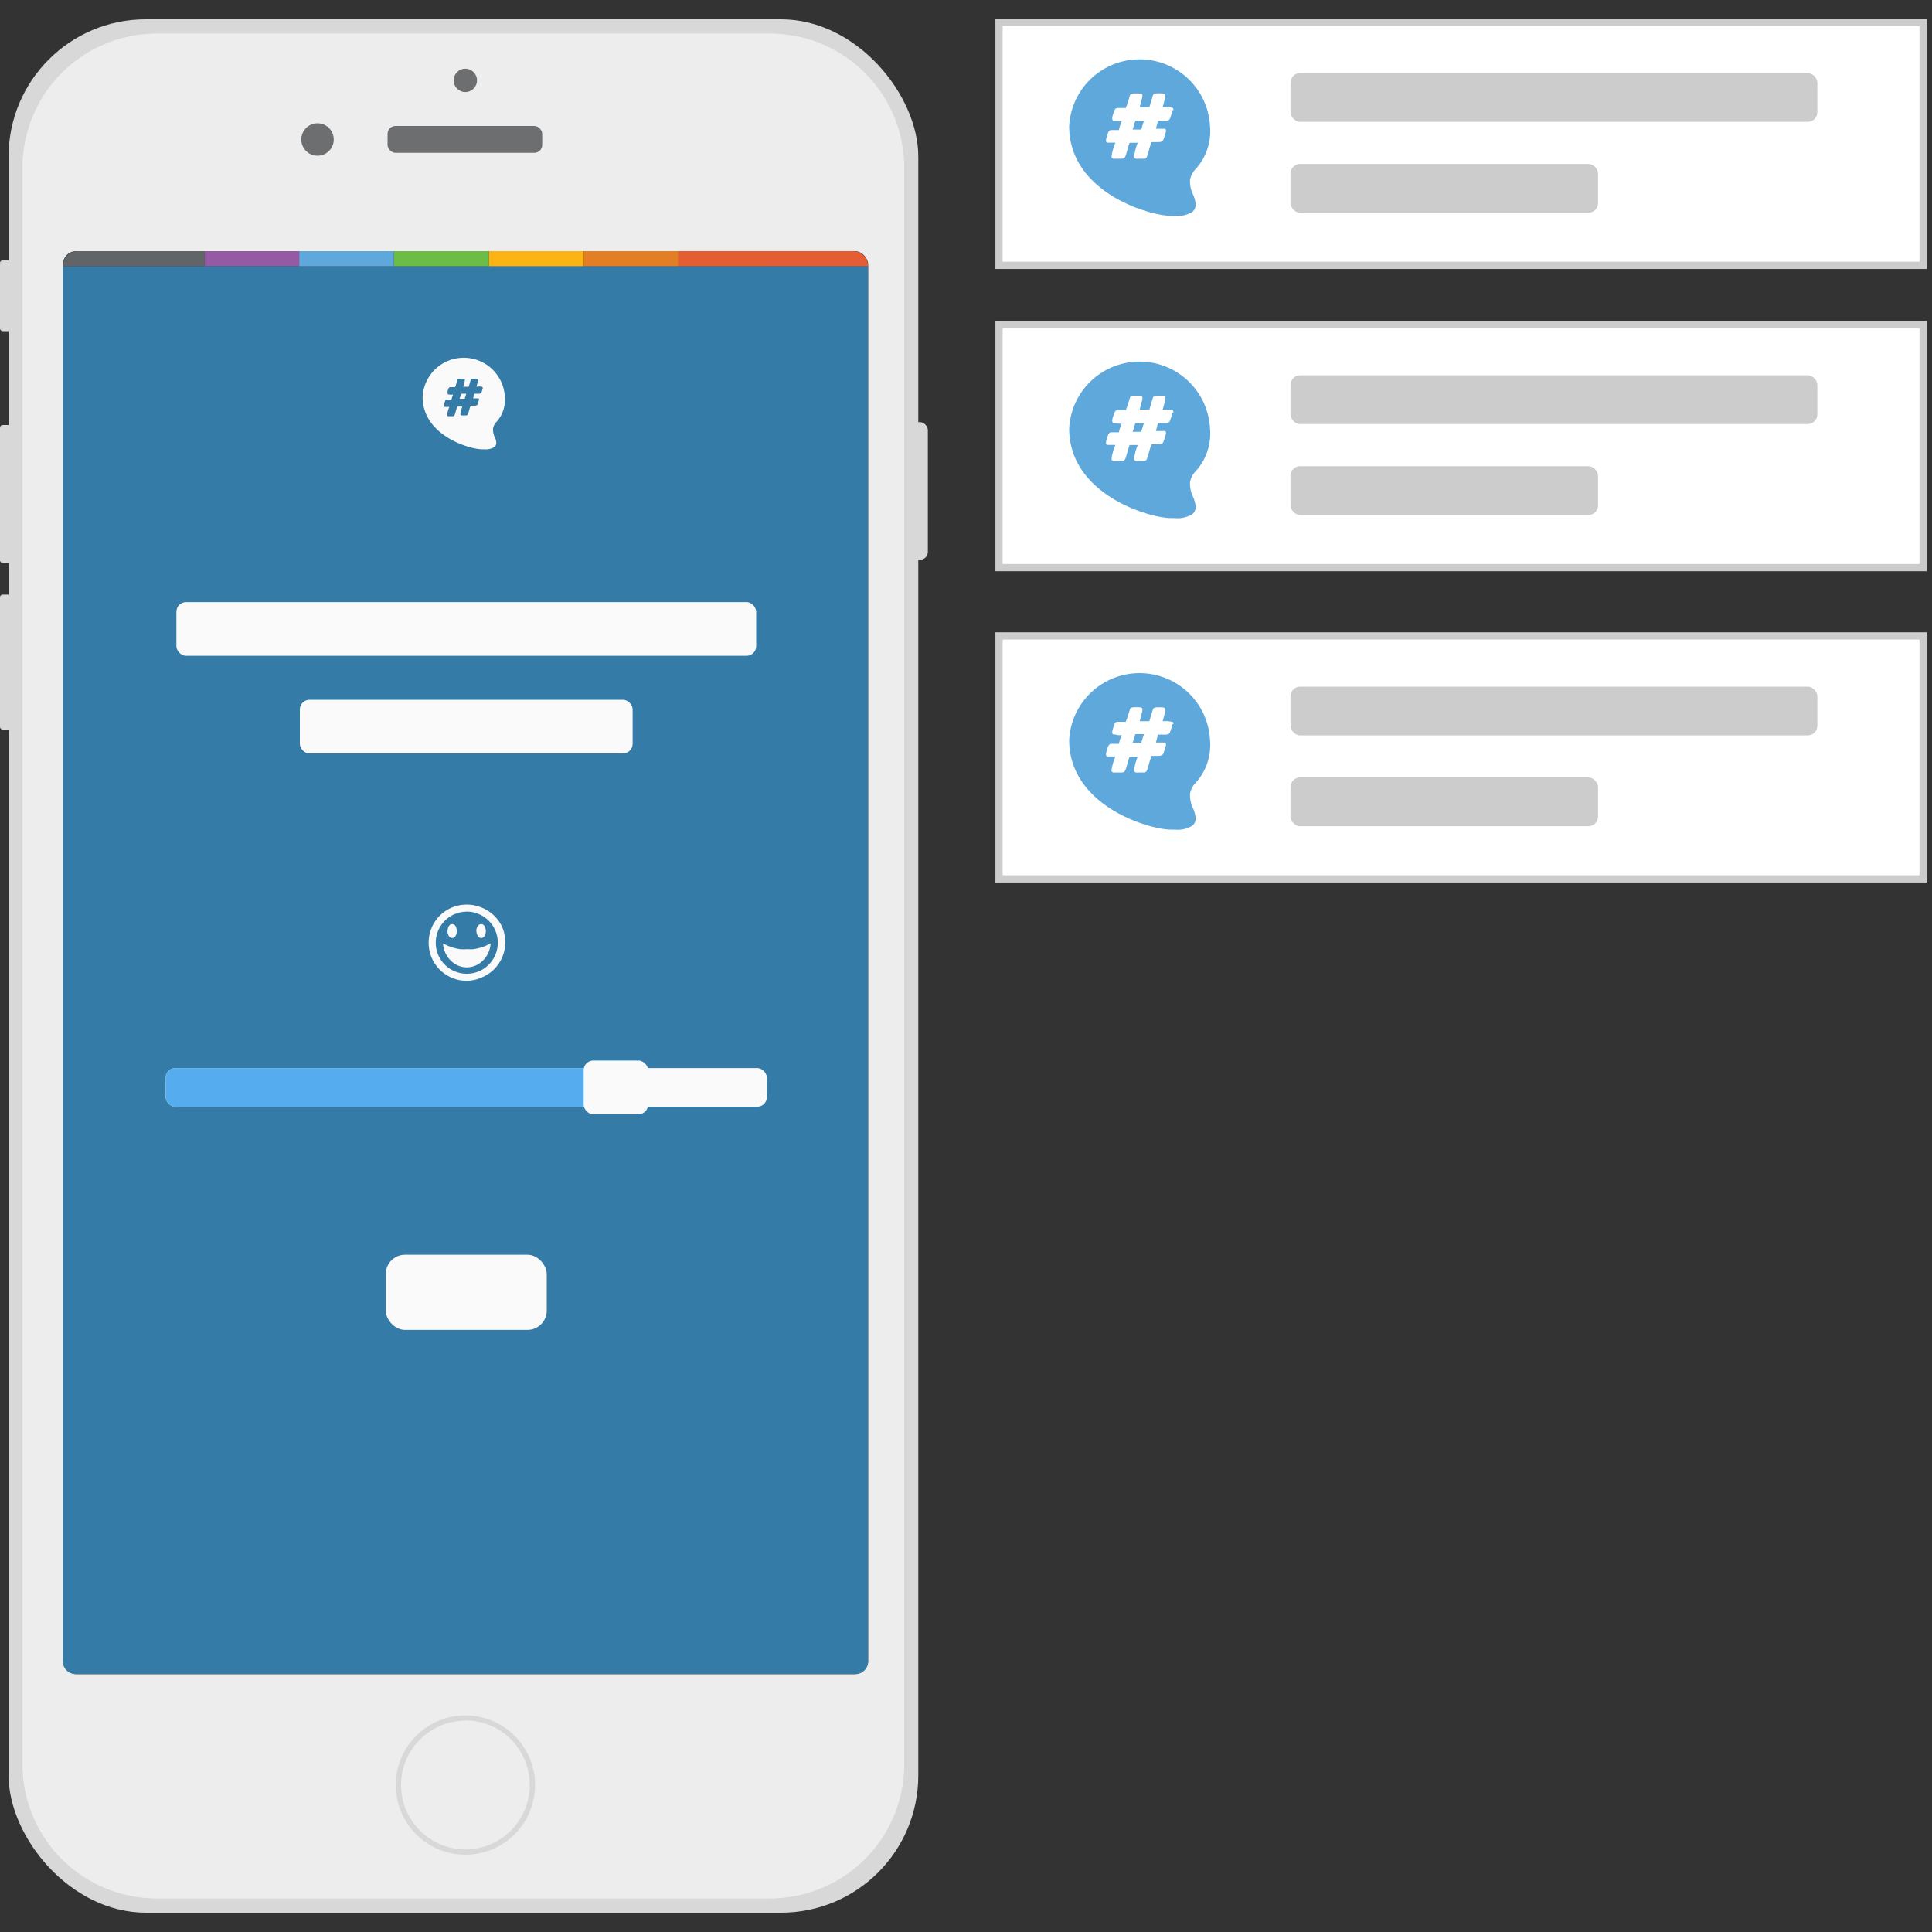 <svg xmlns="http://www.w3.org/2000/svg" viewBox="0 0 200 200"><rect x="0" y="0" width="200" height="200" fill="#333333" stroke="none"/><title>checkin101-remind</title><rect x="90.88" y="43.7" width="5.17" height="14.25" rx="0.82" ry="0.82" style="fill:#d8d8d8"/><path d="M.28,44H4.89a.27.27,0,0,1,.27.27V58a.27.27,0,0,1-.27.27H.27A.27.27,0,0,1,0,58V44.25A.28.28,0,0,1,.28,44Z" style="fill:#d8d8d8"/><rect y="26.95" width="5.17" height="7.33" rx="0.27" ry="0.27" style="fill:#d8d8d8"/><rect y="61.55" width="5.17" height="13.98" rx="0.27" ry="0.27" style="fill:#d8d8d8"/><rect x="0.89" y="2" width="94.17" height="196" rx="14.2" ry="14.2" style="fill:#d8d8d8"/><path d="M16.22,3.49H79.71A13.87,13.87,0,0,1,93.59,17.36V182.64a13.87,13.87,0,0,1-13.87,13.87H16.22A13.87,13.87,0,0,1,2.34,182.64V17.36A13.88,13.88,0,0,1,16.22,3.49Z" style="fill:#ededed"/><path d="M16.22,3.49H79.71A13.87,13.87,0,0,1,93.59,17.36V182.64a13.87,13.87,0,0,1-13.87,13.87H16.22A13.87,13.87,0,0,1,2.34,182.64V17.36A13.88,13.88,0,0,1,16.22,3.49Z" style="fill:#ededed"/><rect x="6.51" y="26" width="83.36" height="147.31" rx="1.37" ry="1.37" style="fill:#404041"/><path d="M48.18,192a7.21,7.21,0,1,1,7.21-7.21A7.22,7.22,0,0,1,48.18,192Zm0-13.87a6.66,6.66,0,1,0,6.66,6.66A6.67,6.67,0,0,0,48.18,178.1Z" style="fill:#d8d8d8"/><rect x="40.12" y="13.04" width="16.01" height="2.78" rx="0.82" ry="0.82" style="fill:#6d6e70"/><circle cx="32.87" cy="14.44" r="1.68" style="fill:#6d6e70"/><circle cx="48.17" cy="8.32" r="1.21" style="fill:#6d6e70"/><path d="M6.51,27.56H89.86a0,0,0,0,1,0,0V172a1.29,1.29,0,0,1-1.29,1.29H7.79A1.29,1.29,0,0,1,6.51,172V27.56a0,0,0,0,1,0,0Z" style="fill:#347ba8"/><path d="M80,26H88.3a1.56,1.56,0,0,1,1.56,1.56v0a0,0,0,0,1,0,0H80a0,0,0,0,1,0,0V26A0,0,0,0,1,80,26Z" style="fill:#e55d33"/><rect x="70.23" y="26" width="9.81" height="1.56" style="fill:#e55d33"/><rect x="60.42" y="26" width="9.81" height="1.56" style="fill:#e47e25"/><rect x="50.6" y="26" width="9.81" height="1.56" style="fill:#fcb415"/><rect x="40.79" y="26" width="9.81" height="1.56" style="fill:#6cbd45"/><rect x="30.97" y="26" width="9.81" height="1.56" style="fill:#5fa8dc"/><rect x="21.16" y="26" width="9.81" height="1.56" style="fill:#945ba4"/><path d="M8.06,26h13.1a0,0,0,0,1,0,0v1.56a0,0,0,0,1,0,0H6.51a0,0,0,0,1,0,0v0A1.56,1.56,0,0,1,8.06,26Z" style="fill:#626567"/><path d="M47.74,40.76l-.16.52h.53a4.51,4.51,0,0,1,.16-.52h-.53Z" style="fill:#fafafa"/><path d="M51.41,43.66a3.4,3.4,0,0,0,.85-2.57,4.26,4.26,0,0,0-8.51,0c0,4,4.88,5.42,6.13,5.42h.24a1.68,1.68,0,0,0,1-.2c.4-.24.24-.72.12-1a1.84,1.84,0,0,1-.2-.93A1.26,1.26,0,0,1,51.41,43.66ZM50,40.12l-.12.4c-.08.24-.12.24-.53.24H49.1l-.12.48h.53s.08,0,.08.12v0l-.12.4c-.08.24-.12.24-.53.24h-.23l-.08.24c-.2.68-.16.77-.45.77h-.4a.13.13,0,0,1-.12-.12,3.31,3.31,0,0,1,.2-.8l0,0h-.53c-.29.88-.2,1-.53,1H46.4a.13.13,0,0,1-.12-.12,3.34,3.34,0,0,1,.24-.85H46S46,42,46,42a.63.63,0,0,1,0-.24c.08-.28.12-.4.29-.4h.45a2.88,2.88,0,0,1,.16-.52.93.93,0,0,1-.4,0h-.08s-.08,0-.08-.12a.63.63,0,0,1,0-.24c.08-.28.12-.4.29-.4h.48a6.93,6.93,0,0,0,.24-.72c0-.16.16-.16.45-.16s.32,0,.32.12v.08s-.12.48-.16.64h.56l.2-.68c0-.16.16-.16.45-.16s.32,0,.32.12v.08s-.12.48-.16.64a1.53,1.53,0,0,1,.56,0s.07,0,.07.13Z" style="fill:#fafafa"/><rect x="18.26" y="62.33" width="60.02" height="5.56" rx="1" ry="1" style="fill:#fafafa"/><rect x="31.04" y="72.44" width="34.45" height="5.56" rx="1" ry="1" style="fill:#fafafa"/><rect x="39.93" y="129.89" width="16.67" height="7.78" rx="2" ry="2" style="fill:#fafafa"/><rect x="17.15" y="110.57" width="62.24" height="4" rx="1" ry="1" style="fill:#fafafa"/><rect x="17.15" y="110.57" width="46.6" height="4" rx="1" ry="1" style="fill:#55acee"/><path d="M48.32,101.53a3.86,3.86,0,0,1-1.54-.31,3.92,3.92,0,0,1-2.1-2.1,4,4,0,0,1,0-3.07,3.93,3.93,0,0,1,2.1-2.1,4,4,0,0,1,3.07,0A3.93,3.93,0,0,1,52,96a4,4,0,0,1,0,3.07,3.92,3.92,0,0,1-2.1,2.1A3.86,3.86,0,0,1,48.32,101.53Zm0-7.15a3.15,3.15,0,0,0-1.25.25,3.19,3.19,0,0,0-1.71,1.71,3.24,3.24,0,0,0,0,2.5,3.19,3.19,0,0,0,1.71,1.71,3.24,3.24,0,0,0,2.5,0,3.19,3.19,0,0,0,1.71-1.71,3.24,3.24,0,0,0,0-2.5,3.19,3.19,0,0,0-1.71-1.71A3.15,3.15,0,0,0,48.32,94.37Zm0,3.88a4.72,4.72,0,0,1-.66,0,5.79,5.79,0,0,1-.64-.13,4.41,4.41,0,0,1-.6-.2,5.1,5.1,0,0,1-.56-.28,2.7,2.7,0,0,0,.25,1,2.76,2.76,0,0,0,.54.78,2.47,2.47,0,0,0,.76.52,2.3,2.3,0,0,0,1.83,0,2.48,2.48,0,0,0,.76-.52,2.78,2.78,0,0,0,.54-.78,2.7,2.7,0,0,0,.25-1,5.15,5.15,0,0,1-.56.28,4.38,4.38,0,0,1-.6.2,5.81,5.81,0,0,1-.64.13A4.72,4.72,0,0,1,48.32,98.25Zm-2-1.9a.93.93,0,0,0,.14.52.39.39,0,0,0,.7,0,1,1,0,0,0,0-1,.39.39,0,0,0-.7,0A.93.93,0,0,0,46.34,96.35Zm3,0a.93.93,0,0,0,.14.52.39.39,0,0,0,.7,0,1,1,0,0,0,0-1,.39.39,0,0,0-.7,0A.93.93,0,0,0,49.3,96.35Z" style="fill:#fafafa"/><rect x="60.42" y="109.79" width="6.67" height="5.56" rx="1" ry="1" style="fill:#fafafa"/><rect x="103.42" y="2.32" width="95.66" height="25.15" style="fill:#fff;stroke:#ccc;stroke-miterlimit:10;stroke-width:0.75px"/><path d="M117.53,12.51l-.28.9h.9a7.73,7.73,0,0,1,.28-.9h-.9Z" style="fill:#5fa8dc"/><path d="M123.81,17.46a5.83,5.83,0,0,0,1.45-4.4,7.3,7.3,0,0,0-14.58,0c0,6.88,8.36,9.28,10.51,9.28h.41a2.88,2.88,0,0,0,1.73-.35c.69-.41.41-1.24.21-1.78a3.16,3.16,0,0,1-.35-1.58A2.15,2.15,0,0,1,123.81,17.46Zm-2.42-6.05-.21.69c-.14.41-.21.41-.9.41h-.41l-.21.82h.9c.08,0,.14.07.14.21v.07l-.21.69c-.14.41-.21.41-.9.41h-.39l-.14.41c-.35,1.17-.28,1.31-.76,1.31h-.69a.23.23,0,0,1-.21-.21,5.67,5.67,0,0,1,.35-1.37l.08-.07h-.9c-.49,1.51-.35,1.65-.9,1.65h-.76a.23.23,0,0,1-.21-.21,5.72,5.72,0,0,1,.41-1.45h-.83c-.08,0-.14-.07-.14-.21a1.08,1.08,0,0,1,.08-.41c.14-.49.21-.69.49-.69h.76a4.92,4.92,0,0,1,.28-.9,1.59,1.59,0,0,1-.69-.07h-.14c-.08,0-.14-.07-.14-.21a1.08,1.08,0,0,1,.08-.41c.14-.49.21-.69.49-.69h.83a11.87,11.87,0,0,0,.41-1.24c.08-.27.28-.27.76-.27s.55.07.55.21V10c0,.06-.21.82-.28,1.1h1l.35-1.17c.08-.27.28-.27.76-.27s.55.07.55.21V10c0,.06-.21.82-.28,1.1a2.62,2.62,0,0,1,1,.07c.05,0,.11,0,.11.22Z" style="fill:#5fa8dc"/><rect x="133.59" y="7.56" width="54.54" height="5.05" rx="1" ry="1" style="fill:#ccc"/><rect x="133.59" y="16.97" width="31.84" height="5.05" rx="1" ry="1" style="fill:#ccc"/><rect x="103.42" y="33.61" width="95.66" height="25.15" style="fill:#fff;stroke:#ccc;stroke-miterlimit:10;stroke-width:0.75px"/><path d="M117.53,43.8l-.28.9h.9a7.73,7.73,0,0,1,.28-.9h-.9Z" style="fill:#5fa8dc"/><path d="M123.81,48.75a5.83,5.83,0,0,0,1.45-4.4,7.3,7.3,0,0,0-14.58,0c0,6.88,8.36,9.28,10.51,9.28h.41a2.88,2.88,0,0,0,1.73-.35c.69-.41.41-1.24.21-1.78a3.16,3.16,0,0,1-.35-1.58A2.15,2.15,0,0,1,123.81,48.75Zm-2.42-6.05-.21.69c-.14.41-.21.41-.9.41h-.41l-.21.82h.9c.08,0,.14.07.14.21v.07l-.21.69c-.14.41-.21.41-.9.41h-.39l-.14.41c-.35,1.17-.28,1.31-.76,1.31h-.69a.23.23,0,0,1-.21-.21,5.67,5.67,0,0,1,.35-1.37l.08-.07h-.9c-.49,1.51-.35,1.65-.9,1.65h-.76a.23.23,0,0,1-.21-.21,5.72,5.72,0,0,1,.41-1.45h-.83c-.08,0-.14-.07-.14-.21a1.08,1.08,0,0,1,.08-.41c.14-.49.21-.69.49-.69h.76a4.92,4.92,0,0,1,.28-.9,1.59,1.59,0,0,1-.69-.07h-.14c-.08,0-.14-.07-.14-.21a1.08,1.08,0,0,1,.08-.41c.14-.49.21-.69.49-.69h.83a11.87,11.87,0,0,0,.41-1.24c.08-.27.28-.27.76-.27s.55.07.55.21v.14c0,.06-.21.82-.28,1.1h1l.35-1.17c.08-.27.28-.27.76-.27s.55.07.55.21v.14c0,.06-.21.82-.28,1.1a2.62,2.62,0,0,1,1,.07c.05,0,.11,0,.11.22Z" style="fill:#5fa8dc"/><rect x="133.59" y="38.85" width="54.54" height="5.05" rx="1" ry="1" style="fill:#ccc"/><rect x="133.59" y="48.26" width="31.84" height="5.05" rx="1" ry="1" style="fill:#ccc"/><rect x="103.42" y="65.83" width="95.66" height="25.15" style="fill:#fff;stroke:#ccc;stroke-miterlimit:10;stroke-width:0.75px"/><path d="M117.53,76l-.28.9h.9a7.73,7.73,0,0,1,.28-.9h-.9Z" style="fill:#5fa8dc"/><path d="M123.81,81a5.83,5.83,0,0,0,1.45-4.4,7.3,7.3,0,0,0-14.58,0c0,6.88,8.36,9.28,10.51,9.28h.41a2.88,2.88,0,0,0,1.73-.35c.69-.41.41-1.24.21-1.78a3.16,3.16,0,0,1-.35-1.58A2.15,2.15,0,0,1,123.81,81Zm-2.42-6.05-.21.69c-.14.41-.21.41-.9.41h-.41l-.21.82h.9c.08,0,.14.07.14.21v.07l-.21.69c-.14.41-.21.41-.9.41h-.39l-.14.41c-.35,1.17-.28,1.31-.76,1.31h-.69a.23.23,0,0,1-.21-.21,5.67,5.67,0,0,1,.35-1.37l.08-.07h-.9c-.49,1.51-.35,1.65-.9,1.65h-.76a.23.23,0,0,1-.21-.21,5.72,5.72,0,0,1,.41-1.45h-.83c-.08,0-.14-.07-.14-.21a1.08,1.08,0,0,1,.08-.41c.14-.49.21-.69.49-.69h.76a4.92,4.92,0,0,1,.28-.9,1.59,1.59,0,0,1-.69-.07h-.14c-.08,0-.14-.07-.14-.21a1.08,1.08,0,0,1,.08-.41c.14-.49.21-.69.49-.69h.83a11.87,11.87,0,0,0,.41-1.24c.08-.27.28-.27.76-.27s.55.07.55.21v.14c0,.06-.21.82-.28,1.1h1l.35-1.17c.08-.27.28-.27.76-.27s.55.07.55.21v.14c0,.06-.21.82-.28,1.1a2.62,2.62,0,0,1,1,.07c.05,0,.11,0,.11.22Z" style="fill:#5fa8dc"/><rect x="133.59" y="71.08" width="54.54" height="5.05" rx="1" ry="1" style="fill:#ccc"/><rect x="133.59" y="80.48" width="31.84" height="5.05" rx="1" ry="1" style="fill:#ccc"/></svg>